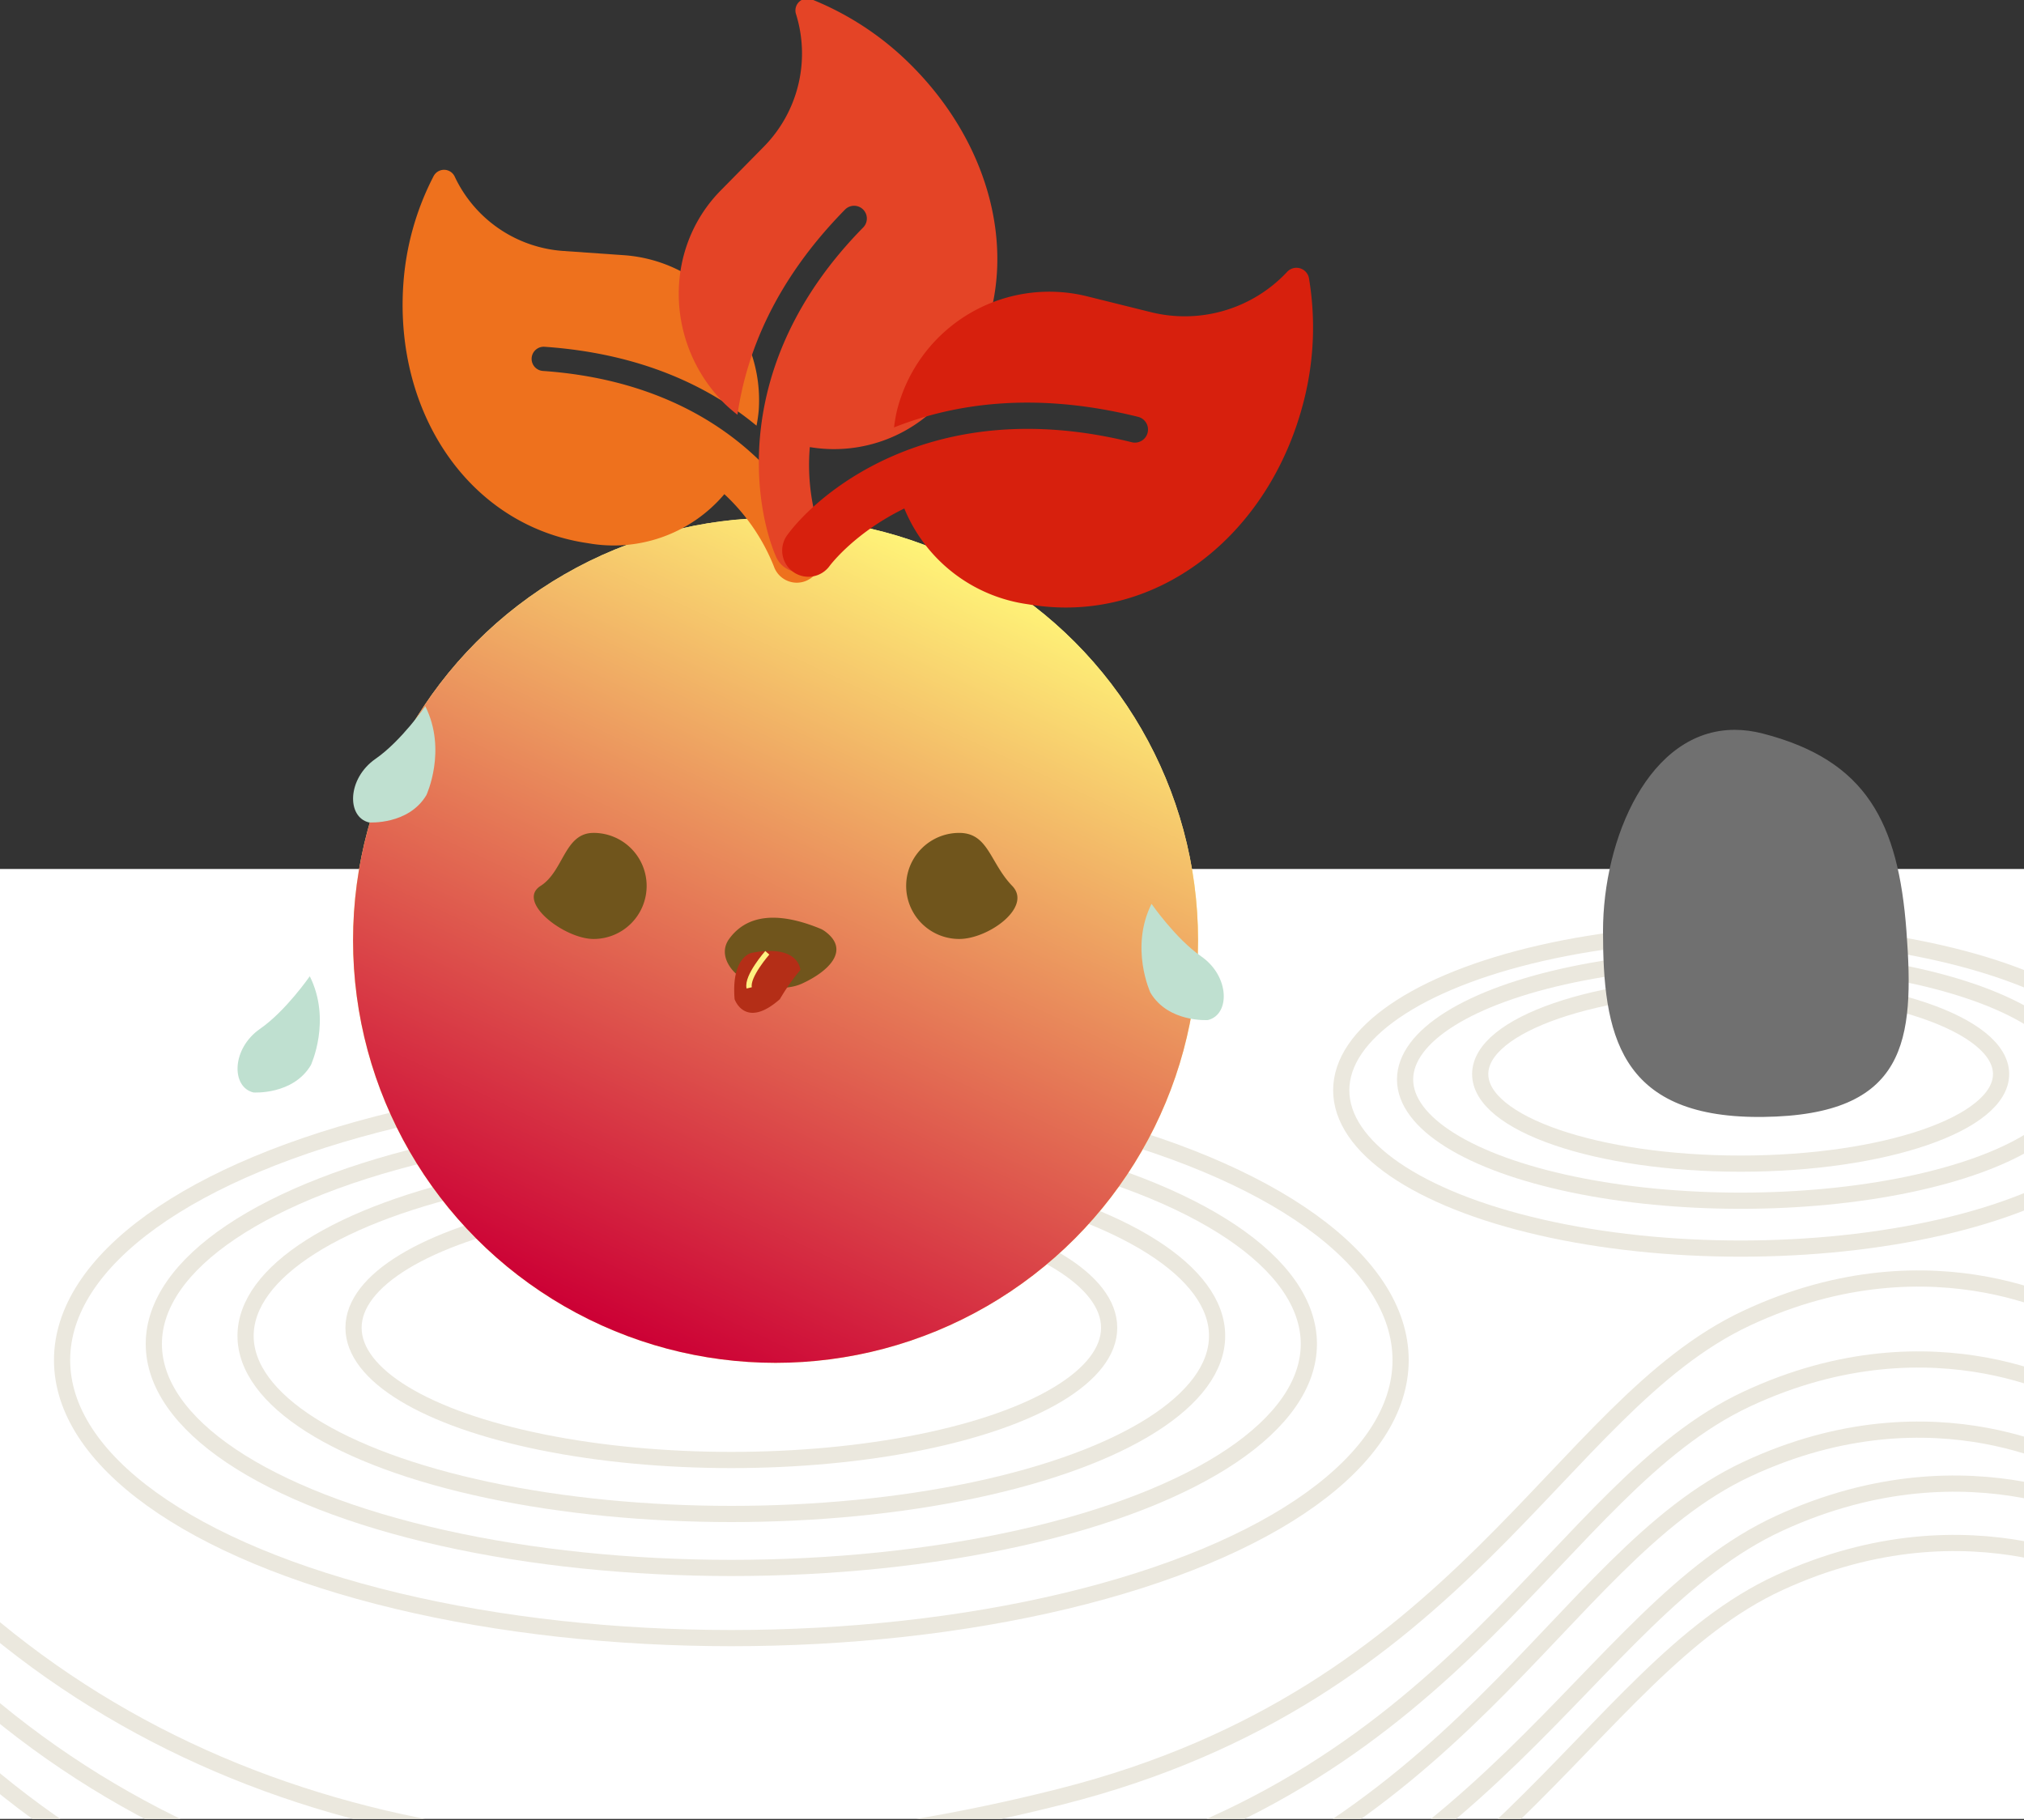 <svg xmlns="http://www.w3.org/2000/svg" xmlns:xlink="http://www.w3.org/1999/xlink" width="375" height="337.26" viewBox="0 0 375 337.26">
  <rect x="0" y="0" width="375" height="337.26" fill="#333333" stroke="none"/>
  <defs>
    <clipPath id="clip-path">
      <rect id="Rectangle_331" data-name="Rectangle 331" width="375" height="69" transform="translate(0 663)" fill="#fff" stroke="#707070" stroke-width="1"/>
    </clipPath>
    <linearGradient id="linear-gradient" x1="0.287" y1="0.952" x2="0.713" y2="0.048" gradientUnits="objectBoundingBox">
      <stop offset="0" stop-color="#cc0035"/>
      <stop offset="1" stop-color="#fff478"/>
    </linearGradient>
    <clipPath id="clip-path-2">
      <rect id="Rectangle_335" data-name="Rectangle 335" width="375" height="176" transform="translate(0 193)" fill="#fff"/>
    </clipPath>
    <clipPath id="clip-_02">
      <rect width="375" height="337.26"/>
    </clipPath>
  </defs>
  <g id="_02" data-name="02" clip-path="url(#clip-_02)">
    <g id="Group_19" data-name="Group 19" transform="translate(0 -32)">
      <rect id="Rectangle_330" data-name="Rectangle 330" width="375" height="176" transform="translate(0 193)" fill="#fff"/>
      <g id="Ellipse_28" data-name="Ellipse 28" transform="translate(64 252)" fill="none" stroke="#ebe8de" stroke-width="3">
        <ellipse cx="71.5" cy="26" rx="71.5" ry="26" stroke="none"/>
        <ellipse cx="71.5" cy="26" rx="70" ry="24.5" fill="none"/>
      </g>
      <g id="Ellipse_25" data-name="Ellipse 25" transform="translate(272.747 212.908)" fill="none" stroke="#ebe8de" stroke-width="3">
        <ellipse cx="49.753" cy="18.092" rx="49.753" ry="18.092" stroke="none"/>
        <ellipse cx="49.753" cy="18.092" rx="48.253" ry="16.592" fill="none"/>
      </g>
      <g id="Ellipse_26" data-name="Ellipse 26" transform="translate(44 245)" fill="none" stroke="#ebe8de" stroke-width="3">
        <ellipse cx="91.5" cy="34.5" rx="91.5" ry="34.5" stroke="none"/>
        <ellipse cx="91.5" cy="34.5" rx="90" ry="33" fill="none"/>
      </g>
      <g id="Ellipse_27" data-name="Ellipse 27" transform="translate(258.829 208.037)" fill="none" stroke="#ebe8de" stroke-width="3">
        <ellipse cx="63.671" cy="23.963" rx="63.671" ry="23.963" stroke="none"/>
        <ellipse cx="63.671" cy="23.963" rx="62.171" ry="22.463" fill="none"/>
      </g>
      <g id="Ellipse_22" data-name="Ellipse 22" transform="translate(27 238)" fill="none" stroke="#ebe8de" stroke-width="3">
        <ellipse cx="108.5" cy="43" rx="108.5" ry="43" stroke="none"/>
        <ellipse cx="108.5" cy="43" rx="107" ry="41.5" fill="none"/>
      </g>
      <g id="Ellipse_23" data-name="Ellipse 23" transform="translate(247 203.166)" fill="none" stroke="#ebe8de" stroke-width="3">
        <ellipse cx="75.5" cy="30.834" rx="75.5" ry="30.834" stroke="none"/>
        <ellipse cx="75.5" cy="30.834" rx="74" ry="29.334" fill="none"/>
      </g>
      <g id="Path_59" data-name="Path 59" transform="translate(297 172.063)" fill="#707070">
        <path d="M 28.847 66.381 C 25.694 66.381 22.791 66.146 20.219 65.682 C 17.754 65.238 15.512 64.569 13.557 63.694 C 9.895 62.056 7.122 59.691 5.08 56.464 C 1.055 50.104 0.5 41.172 0.5 32.466 C 0.5 28.196 1.044 23.712 2.072 19.499 C 3.153 15.074 4.709 11.074 6.698 7.611 C 8.823 3.908 11.347 1.003 14.199 -1.025 C 17.296 -3.227 20.727 -4.344 24.399 -4.344 C 26.046 -4.344 27.761 -4.116 29.498 -3.668 C 34.234 -2.445 38.122 -0.841 41.382 1.236 C 44.561 3.261 47.095 5.706 49.129 8.712 C 51.079 11.592 52.555 14.971 53.643 19.041 C 54.649 22.807 55.33 27.21 55.724 32.503 C 56.099 37.558 56.397 43.387 55.755 48.3 C 55.441 50.699 54.934 52.753 54.204 54.579 C 53.421 56.537 52.403 58.184 51.092 59.612 C 49.095 61.789 46.474 63.39 43.08 64.508 C 39.452 65.702 35.049 66.314 29.617 66.377 C 29.36 66.38 29.101 66.381 28.847 66.381 Z" stroke="none"/>
        <path d="M 24.399 -3.844 C 20.833 -3.844 17.499 -2.758 14.489 -0.618 C 11.696 1.368 9.221 4.22 7.131 7.86 C 5.166 11.282 3.627 15.238 2.558 19.618 C 1.539 23.792 1 28.235 1 32.466 C 1 41.096 1.545 49.944 5.502 56.196 C 7.49 59.337 10.191 61.641 13.761 63.238 C 15.679 64.096 17.882 64.753 20.308 65.19 C 22.851 65.649 25.724 65.881 28.847 65.881 C 29.098 65.881 29.356 65.88 29.612 65.877 C 34.991 65.814 39.345 65.211 42.923 64.033 C 46.235 62.942 48.786 61.386 50.724 59.274 C 51.993 57.891 52.98 56.294 53.74 54.393 C 54.454 52.607 54.951 50.593 55.259 48.236 C 55.896 43.367 55.599 37.569 55.225 32.54 C 54.834 27.279 54.158 22.905 53.16 19.17 C 52.087 15.155 50.633 11.826 48.715 8.992 C 46.72 6.044 44.233 3.645 41.113 1.657 C 37.898 -0.39 34.058 -1.974 29.373 -3.184 C 27.677 -3.622 26.003 -3.844 24.399 -3.844 M 24.399 -4.844 C 26.061 -4.844 27.803 -4.622 29.623 -4.152 C 48.781 0.795 54.719 12.251 56.222 32.466 C 57.725 52.681 56.384 66.565 29.623 66.877 C 29.364 66.88 29.102 66.881 28.847 66.881 C 2.803 66.881 0 51.286 0 32.466 C 0 15.267 8.571 -4.844 24.399 -4.844 Z" stroke="none" fill="#707070"/>
      </g>
      <g id="Ellipse_24" data-name="Ellipse 24" transform="translate(10 231)" fill="none" stroke="#ebe8de" stroke-width="3">
        <ellipse cx="125.5" cy="53" rx="125.5" ry="53" stroke="none"/>
        <ellipse cx="125.5" cy="53" rx="124" ry="51.5" fill="none"/>
      </g>
      <g id="Mask_Group_604" data-name="Mask Group 604" transform="translate(0 -363)" clip-path="url(#clip-path)">
        <path id="Path_58" data-name="Path 58" d="M835,676.218s-27.366-16.522-63.327,0-53.207,69.7-129.373,88.641-152.18,11.926-206.319-35.5" transform="translate(-442 12)" fill="none" stroke="#ebe8de" stroke-width="3"/>
      </g>
      <g id="Group_15" data-name="Group 15" transform="translate(-8.107 -322.5)">
        <g id="Group_13" data-name="Group 13" transform="translate(52.116 354.242)">
          <circle id="Ellipse_12" data-name="Ellipse 12" cx="78.279" cy="78.279" r="78.279" transform="translate(21.404 96.2)" fill="#fff181"/>
          <circle id="Ellipse_13" data-name="Ellipse 13" cx="78.279" cy="78.279" r="78.279" transform="translate(21.404 96.2)" fill="url(#linear-gradient)"/>
          <path id="Path_31" data-name="Path 31" d="M296.093,104.378c-1.683,24.119,12.4,44.9,34.254,48.023a26.867,26.867,0,0,0,25.222-9.092,36.9,36.9,0,0,1,9.174,13.377,4.494,4.494,0,0,0,8.533-2.821c-2.736-8.33-16.145-30.93-51.316-33.384a2.244,2.244,0,1,1,.313-4.477c18.271,1.275,30.776,7.6,39.256,14.618a27.7,27.7,0,0,0,.41-2.853,26.933,26.933,0,0,0-24.986-28.735l-11.192-.781a24.047,24.047,0,0,1-20.116-13.705,2.182,2.182,0,0,0-3.972-.108A51,51,0,0,0,296.093,104.378Z" transform="translate(-265.372 -51.496)" fill="#ee711d"/>
          <path id="Path_32" data-name="Path 32" d="M389.5,63.969c18.077,17.913,21.714,43.84,7.1,61.077a27.112,27.112,0,0,1-25.706,9.86,38.945,38.945,0,0,0,2.261,16.765,4.565,4.565,0,0,1-2.395,6.07,4.758,4.758,0,0,1-6.124-2.533c-3.695-8.429-9.12-35.339,16.194-61.042a2.363,2.363,0,0,0-3.355-3.325c-13.15,13.352-18.356,26.8-19.988,38.071a29.855,29.855,0,0,1-2.3-1.977c-11.115-11.014-11.473-28.742-.8-39.579l8.055-8.179a24.592,24.592,0,0,0,5.919-24.417,2.207,2.207,0,0,1,2.976-2.769A54.9,54.9,0,0,1,389.5,63.969Z" transform="translate(-264.863 -51.812)" fill="#e44426"/>
          <path id="Path_33" data-name="Path 33" d="M463.2,103.216a2.357,2.357,0,0,0-4.118-1.21,25.982,25.982,0,0,1-25.237,7.392l-11.764-2.922a29.1,29.1,0,0,0-35.245,21.219,30.018,30.018,0,0,0-.528,3.07c11.051-4.39,26.011-6.731,45.214-1.962a2.424,2.424,0,0,1-1.169,4.706c-36.966-9.182-58.27,9.583-63.855,17.236a4.855,4.855,0,0,0,7.832,5.739c.353-.475,4.823-6.279,13.882-10.7a29.026,29.026,0,0,0,22.9,17.741c23.5,4.057,44.893-12.611,51.189-37.961A55.111,55.111,0,0,0,463.2,103.216Z" transform="translate(-264.672 -51.316)" fill="#d7200d"/>
          <path id="Path_34" data-name="Path 34" d="M300.254,181.61s-4.453,6.441-9.2,9.732c-5.317,3.684-5.381,10.808-1.234,11.8,0,0,7.333.5,10.641-5.074C300.457,198.063,304.328,189.767,300.254,181.61Z" transform="translate(-265.464 -50.507)" fill="#bfe0d0"/>
          <path id="Path_35" data-name="Path 35" d="M279.063,231.142s-4.454,6.441-9.2,9.732c-5.317,3.684-5.382,10.808-1.234,11.8,0,0,7.333.5,10.641-5.075C279.266,247.595,283.136,239.3,279.063,231.142Z" transform="translate(-265.677 -50.009)" fill="#bfe0d0"/>
          <path id="Path_36" data-name="Path 36" d="M433.353,217.861s4.453,6.442,9.2,9.732c5.318,3.684,5.382,10.809,1.235,11.8,0,0-7.333.495-10.641-5.074C433.15,234.315,429.28,226.019,433.353,217.861Z" transform="translate(-264.01 -50.143)" fill="#bfe0d0"/>
          <path id="Path_37" data-name="Path 37" d="M340.928,214.673A9.826,9.826,0,0,1,331.1,224.5c-5.427,0-14.4-6.91-9.827-9.827,4.325-2.755,4.4-9.826,9.827-9.826A9.826,9.826,0,0,1,340.928,214.673Z" transform="translate(-265.13 -50.274)" fill="#70551c"/>
          <path id="Path_38" data-name="Path 38" d="M407.98,214.673c3.769,3.906-4.4,9.827-9.827,9.827a9.826,9.826,0,1,1,0-19.653C403.58,204.847,403.826,210.37,407.98,214.673Z" transform="translate(-264.444 -50.274)" fill="#70551c"/>
          <path id="Path_39" data-name="Path 39" d="M369.375,232.605c-3.011,1.385-7.5.813-10.4-.573-2.753-1.314-5.233-4.779-3.112-7.7,4.229-5.82,11.7-4.04,16.989-1.856a4.411,4.411,0,0,1,.871.531C378.212,226.393,374.48,230.258,369.375,232.605Z" transform="translate(-264.778 -50.117)" fill="#70551c"/>
          <path id="Path_40" data-name="Path 40" d="M360.081,226.842s-3.873.607-3.225,8.6c0,0,1.936,5.673,8.383,0a38.6,38.6,0,0,1,3.8-5.416S368.849,225.2,360.081,226.842Z" transform="translate(-264.761 -50.056)" fill="#b42e17"/>
          <path id="Path_41" data-name="Path 41" d="M362.886,226.839s-3.863,4.394-3.347,6.5" transform="translate(-264.734 -50.053)" fill="none" stroke="#fff181" stroke-miterlimit="10" stroke-width="1"/>
        </g>
      </g>
      <g id="Mask_Group_607" data-name="Mask Group 607" clip-path="url(#clip-path-2)">
        <path id="Path_54" data-name="Path 54" d="M827.8,676.218s-26.872-16.522-62.185,0-52.247,69.7-127.039,88.641-149.435,11.926-202.6-35.5" transform="translate(-442 -372)" fill="none" stroke="#ebe8de" stroke-width="3"/>
        <path id="Path_55" data-name="Path 55" d="M827.8,676.218s-26.872-16.522-62.185,0-52.247,69.7-127.039,88.641-149.435,11.926-202.6-35.5" transform="translate(-442 -385)" fill="none" stroke="#ebe8de" stroke-width="3"/>
        <path id="Path_56" data-name="Path 56" d="M827.8,676.218s-26.872-16.522-62.185,0-52.247,69.7-127.039,88.641-149.435,11.926-202.6-35.5" transform="translate(-442 -400)" fill="none" stroke="#ebe8de" stroke-width="3"/>
        <path id="Path_57" data-name="Path 57" d="M835,676.218s-27.366-16.522-63.327,0-53.207,69.7-129.373,88.641-152.18,11.926-206.319-35.5" transform="translate(-442 -362)" fill="none" stroke="#ebe8de" stroke-width="3"/>
      </g>
    </g>
  </g>
</svg>
